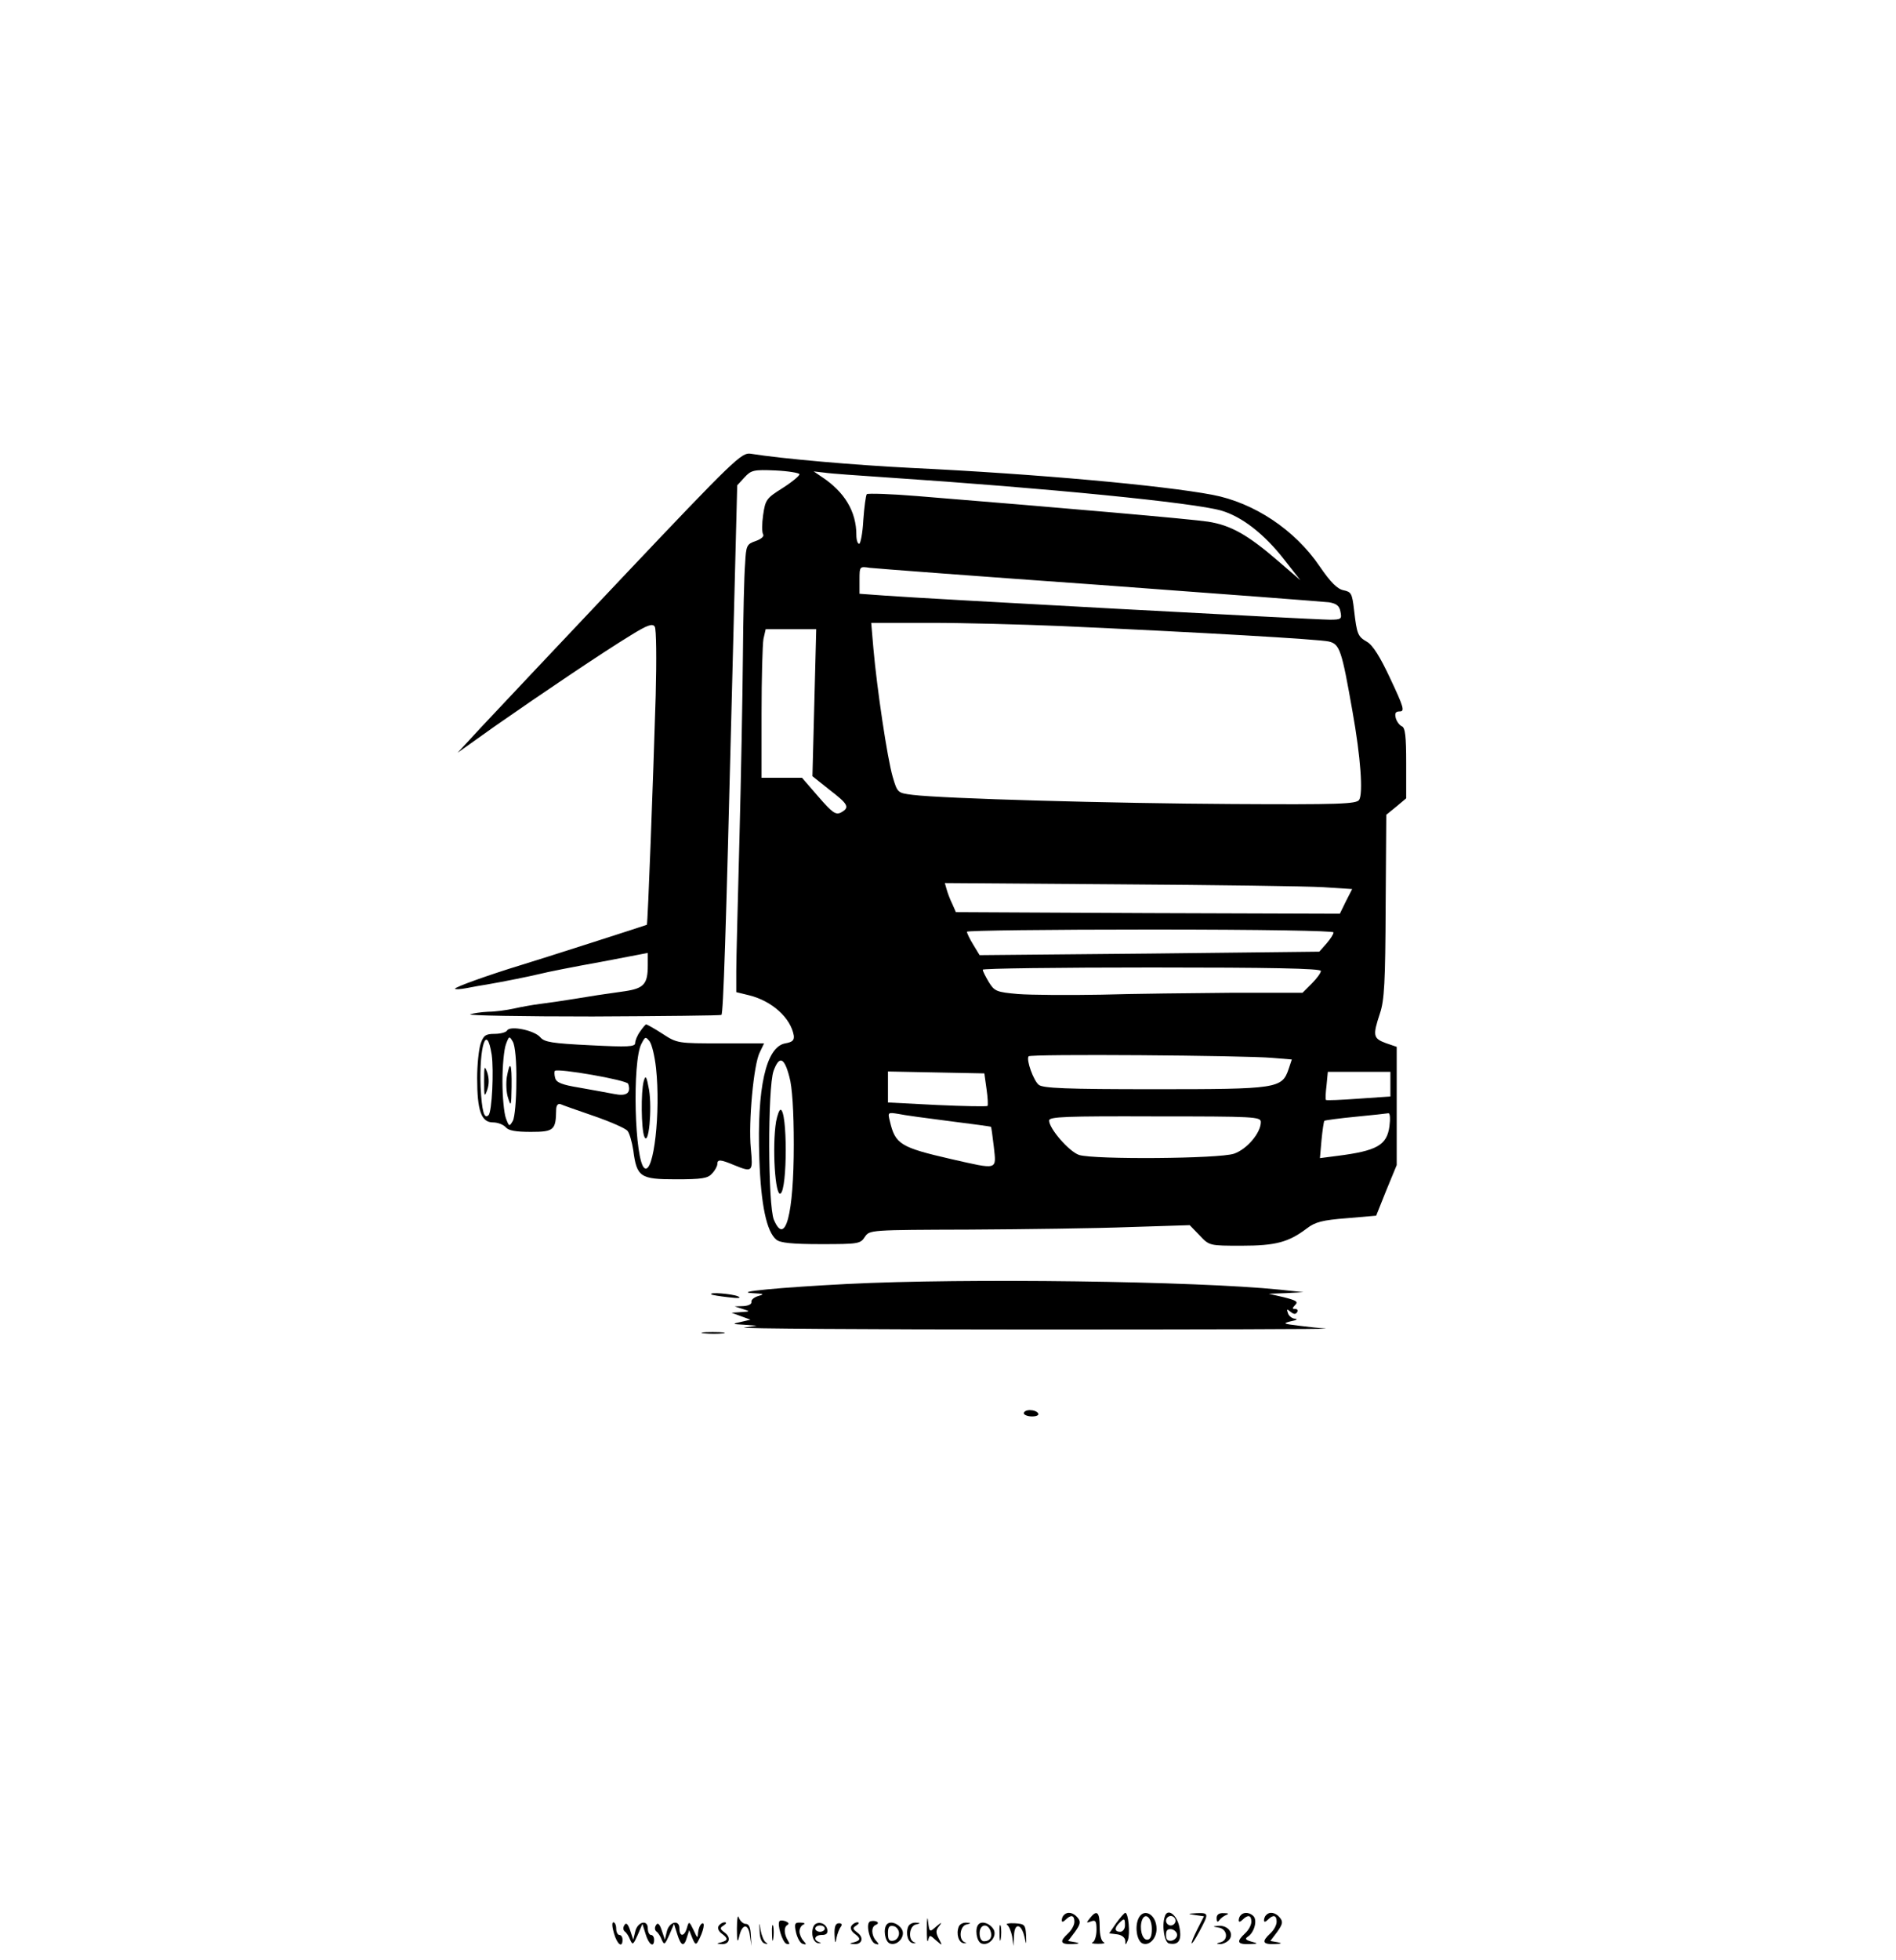 <?xml version="1.0" standalone="no"?>
<!DOCTYPE svg PUBLIC "-//W3C//DTD SVG 20010904//EN"
 "http://www.w3.org/TR/2001/REC-SVG-20010904/DTD/svg10.dtd">
<svg version="1.0" xmlns="http://www.w3.org/2000/svg"
 width="600pt" height="620pt" viewBox="0 0 600 620"
 preserveAspectRatio="xMidYMid meet">

<g transform="translate(0,620) scale(0.1,-0.1)"
fill="#000000" stroke="none">
<path d="M1970 4374 c-206 -218 -408 -432 -449 -476 l-73 -79 118 84 c152 106
342 234 429 287 53 33 70 39 77 28 5 -7 6 -102 3 -218 -8 -266 -25 -724 -28
-725 -4 -2 -334 -108 -397 -127 -105 -32 -210 -70 -210 -75 0 -3 17 -2 38 2
20 4 48 9 62 11 53 9 137 26 170 34 19 5 104 22 188 37 l152 29 0 -39 c0 -59
-12 -73 -72 -82 -86 -12 -90 -13 -158 -24 -36 -6 -85 -13 -109 -16 -25 -3 -63
-10 -85 -15 -23 -5 -59 -10 -81 -10 -22 -1 -48 -5 -57 -8 -10 -4 164 -7 387
-7 222 1 406 3 408 5 6 7 14 248 33 1010 l17 665 23 25 c21 23 29 25 98 22 42
-2 76 -8 76 -12 0 -5 -24 -25 -54 -44 -51 -32 -54 -37 -61 -85 -4 -27 -4 -55
0 -61 4 -6 -6 -15 -23 -21 -29 -10 -31 -14 -34 -72 -3 -34 -6 -165 -7 -292 -1
-126 -6 -387 -11 -580 -5 -192 -10 -380 -10 -416 l0 -67 41 -10 c72 -18 131
-71 141 -127 2 -15 -4 -21 -27 -25 -61 -11 -90 -140 -82 -365 5 -146 23 -231
54 -256 12 -10 50 -14 141 -14 118 0 125 1 139 23 15 22 16 22 332 23 174 1
402 4 506 8 l190 6 31 -32 c31 -33 31 -33 133 -33 108 0 149 11 207 55 26 20
49 26 126 32 l93 8 32 80 33 80 0 187 0 187 -35 12 c-40 15 -41 24 -18 94 14
41 17 100 18 339 l2 289 32 26 31 26 0 111 c0 85 -3 113 -14 117 -7 3 -16 15
-19 26 -4 16 0 21 13 21 16 0 12 14 -30 103 -32 69 -56 107 -74 117 -29 17
-32 23 -41 101 -6 52 -9 57 -33 62 -20 4 -41 25 -76 76 -78 115 -207 201 -339
226 -159 30 -556 66 -952 85 -181 9 -410 29 -510 45 -28 4 -51 -17 -405 -391z
m835 316 c510 -34 974 -80 1060 -105 65 -19 136 -74 199 -155 l51 -65 -72 62
c-95 82 -149 112 -220 123 -51 8 -451 43 -921 81 -84 7 -155 9 -159 6 -3 -4
-8 -40 -11 -82 -2 -41 -9 -75 -13 -75 -5 0 -9 12 -9 28 0 74 -37 136 -110 184
l-25 17 35 -4 c19 -3 107 -9 195 -15z m675 -340 c382 -28 709 -53 726 -55 24
-4 33 -12 36 -30 5 -23 2 -25 -34 -25 -46 0 -1288 67 -1405 76 l-83 6 0 43 c0
44 0 44 33 39 17 -2 345 -27 727 -54z m-125 -130 c444 -20 821 -42 850 -49 35
-8 41 -28 75 -221 26 -145 34 -260 21 -280 -9 -13 -64 -15 -402 -13 -379 2
-915 17 -1011 29 -47 6 -48 6 -63 57 -17 58 -50 280 -61 405 l-7 82 189 0
c104 0 288 -5 409 -10z m-778 -243 l-6 -232 54 -43 c60 -46 65 -56 36 -72 -16
-8 -27 -1 -71 50 l-52 60 -64 0 -64 0 0 204 c0 112 3 218 6 235 l7 31 80 0 80
0 -6 -233z m1610 -583 l92 -6 -20 -39 -19 -39 -608 2 -607 3 -11 25 c-7 14
-15 35 -18 46 l-6 21 552 -4 c304 -2 595 -6 645 -9z m33 -143 c0 -6 -10 -21
-22 -35 l-23 -26 -537 -6 -538 -5 -20 33 c-11 18 -20 36 -20 41 0 4 261 7 580
7 357 0 580 -4 580 -9z m-40 -122 c0 -6 -13 -24 -29 -40 l-29 -29 -224 0
c-123 -1 -308 -3 -413 -6 -104 -2 -223 -1 -263 2 -69 6 -75 9 -93 38 -10 17
-19 34 -19 39 0 4 241 7 535 7 375 0 535 -3 535 -11z m-153 -275 l61 -5 -10
-30 c-21 -62 -35 -64 -424 -64 -281 0 -354 3 -367 14 -16 13 -40 78 -32 90 4
8 684 3 772 -5z m-1529 -60 c9 -31 14 -108 14 -214 0 -221 -27 -323 -63 -238
-19 46 -20 417 -1 471 18 49 34 43 50 -19z m624 -39 c4 -27 5 -51 3 -53 -2 -2
-74 -1 -159 3 l-156 8 0 49 0 49 152 -3 153 -3 7 -50z m1278 16 l0 -39 -101
-7 c-55 -4 -101 -6 -103 -4 -2 2 -1 23 2 47 l4 42 99 0 99 0 0 -39z m-1395
-117 c72 -9 131 -17 131 -18 1 0 5 -29 9 -63 8 -75 15 -73 -135 -39 -161 37
-177 47 -194 120 -7 28 -6 28 26 23 18 -4 92 -14 163 -23z m1392 -16 c-8 -60
-39 -78 -166 -94 l-54 -7 5 57 c3 31 7 58 9 61 3 2 48 8 100 13 51 5 98 10
103 11 5 0 6 -18 3 -41z m-407 13 c0 -34 -44 -86 -85 -100 -47 -16 -441 -19
-490 -4 -31 10 -95 83 -95 109 0 12 53 14 335 13 315 0 335 -1 335 -18z"/>
<path d="M2456 2653 c-13 -79 -3 -239 14 -228 22 13 22 265 0 265 -4 0 -10
-17 -14 -37z"/>
<path d="M2026 2938 c-9 -12 -16 -29 -16 -37 0 -12 -23 -13 -142 -7 -122 6
-145 10 -158 25 -18 22 -95 38 -105 22 -3 -6 -21 -11 -40 -11 -28 0 -35 -5
-44 -31 -6 -18 -11 -67 -11 -109 0 -103 13 -140 50 -140 15 0 33 -7 40 -15 9
-11 32 -15 80 -15 73 0 79 6 80 69 0 14 5 21 13 19 6 -3 55 -20 107 -38 52
-18 100 -39 106 -47 6 -7 14 -35 18 -61 11 -85 22 -92 135 -92 82 0 101 3 114
18 10 10 17 24 17 30 0 16 10 15 53 -3 59 -24 60 -22 53 53 -8 83 9 265 28
303 l14 29 -137 0 c-135 0 -138 0 -184 30 -26 17 -50 30 -52 30 -2 0 -11 -10
-19 -22z m-392 -158 c0 -59 -5 -114 -11 -125 -11 -19 -12 -19 -22 8 -6 16 -11
68 -11 117 0 49 5 101 11 117 10 27 11 27 22 8 7 -12 12 -63 11 -125z m442 42
c15 -139 -7 -335 -36 -317 -32 20 -40 339 -10 394 12 23 13 23 26 7 7 -10 16
-47 20 -84z m-520 42 c7 -49 1 -181 -10 -191 -14 -14 -21 12 -25 88 -5 130 19
205 35 103z m432 -92 c10 -30 -6 -40 -45 -32 -21 4 -70 13 -110 20 -55 9 -72
16 -76 30 -3 10 -3 21 -1 23 9 9 228 -29 232 -41z"/>
<path d="M1604 2794 c-3 -19 -2 -50 4 -67 9 -29 10 -25 11 36 1 74 -5 86 -15
31z"/>
<path d="M2037 2780 c-9 -33 -8 -150 2 -175 14 -33 25 88 15 148 -8 44 -11 48
-17 27z"/>
<path d="M1532 2780 c0 -48 1 -52 10 -27 6 18 6 36 0 55 -9 24 -10 20 -10 -28z"/>
<path d="M2681 2139 c-213 -11 -362 -25 -301 -29 37 -2 41 -3 20 -9 -14 -4
-24 -13 -22 -19 1 -7 -10 -12 -25 -13 l-28 -1 25 -8 c25 -8 25 -8 -5 -10 l-30
-2 30 -11 30 -11 -30 -7 c-29 -6 -29 -7 10 -9 l40 -3 -40 -6 c-22 -3 390 -6
915 -6 525 0 942 1 925 3 -16 1 -55 5 -85 9 -49 6 -52 7 -25 14 17 3 23 7 14
8 -9 0 -20 8 -23 17 -5 14 -4 15 8 5 10 -8 16 -9 21 -1 3 5 1 10 -6 10 -11 0
-10 2 0 13 10 10 3 14 -36 24 l-48 11 55 2 55 3 -75 8 c-264 27 -996 37 -1369
18z"/>
<path d="M2251 2106 c2 -2 27 -6 54 -9 32 -4 43 -3 30 3 -19 8 -93 14 -84 6z"/>
<path d="M2228 1983 c18 -2 45 -2 60 0 15 2 0 4 -33 4 -33 0 -45 -2 -27 -4z"/>
<path d="M3240 1730 c0 -5 12 -10 26 -10 14 0 23 4 19 10 -3 6 -15 10 -26 10
-10 0 -19 -4 -19 -10z"/>
<path d="M2332 100 c0 -40 2 -47 7 -26 9 42 29 44 34 4 l5 -33 -2 35 c-1 24
-6 35 -16 35 -8 0 -18 9 -22 20 -3 11 -6 -4 -6 -35z"/>
<path d="M2933 100 c0 -30 1 -47 4 -37 5 18 5 18 25 0 21 -18 21 -18 9 5 -10
19 -10 27 1 40 10 13 8 13 -9 -1 -21 -19 -22 -19 -26 15 -2 20 -4 11 -4 -22z"/>
<path d="M3367 143 c-4 -3 -7 -11 -7 -17 0 -6 5 -5 12 2 17 17 28 15 28 -6 0
-11 -9 -27 -20 -37 -28 -26 -25 -35 13 -34 23 1 26 3 10 6 l-23 4 22 29 c17
24 19 32 8 45 -13 16 -32 20 -43 8z"/>
<path d="M3449 133 c-12 -15 -12 -16 4 -10 14 5 17 1 17 -27 0 -19 -6 -37 -12
-39 -7 -3 1 -5 17 -5 17 0 24 2 18 5 -8 3 -13 23 -13 49 0 47 -9 55 -31 27z"/>
<path d="M3532 117 l-22 -32 25 -3 c15 -2 25 -10 26 -20 0 -15 1 -15 8 1 8 21
2 87 -8 87 -3 0 -16 -15 -29 -33z m28 -7 c0 -11 -7 -20 -15 -20 -18 0 -19 12
-3 28 16 16 18 15 18 -8z"/>
<path d="M3601 128 c-10 -28 -2 -68 15 -75 21 -8 44 16 44 46 0 48 -44 70 -59
29z m44 -29 c0 -24 -5 -34 -15 -34 -16 0 -25 37 -16 62 10 26 31 8 31 -28z"/>
<path d="M3686 138 c-10 -29 -1 -83 14 -85 30 -6 41 11 32 53 -8 39 -38 60
-46 32z m34 -13 c0 -8 -7 -15 -15 -15 -8 0 -15 7 -15 15 0 8 7 15 15 15 8 0
15 -7 15 -15z m5 -45 c0 -8 -8 -16 -17 -18 -13 -2 -18 3 -18 18 0 15 5 20 18
18 9 -2 17 -10 17 -18z"/>
<path d="M3782 143 l28 -4 -20 -39 c-28 -56 -24 -64 5 -10 31 58 31 60 -7 59
-31 -2 -31 -2 -6 -6z"/>
<path d="M3850 133 c0 -11 3 -14 8 -7 4 6 14 14 22 17 10 4 8 6 -7 6 -16 1
-23 -5 -23 -16z"/>
<path d="M3927 143 c-4 -3 -7 -11 -7 -17 0 -6 5 -5 12 2 17 17 28 15 28 -6 0
-11 -9 -27 -20 -37 -28 -26 -25 -35 13 -34 29 1 30 2 7 8 -18 5 -21 9 -12 15
20 12 31 49 20 64 -11 13 -31 16 -41 5z"/>
<path d="M4007 143 c-4 -3 -7 -11 -7 -17 0 -6 5 -5 12 2 17 17 28 15 28 -6 0
-11 -9 -27 -20 -37 -28 -26 -25 -35 13 -34 23 1 26 3 10 6 l-23 4 22 29 c17
24 19 32 8 45 -13 16 -32 20 -43 8z"/>
<path d="M2467 124 c-9 -9 9 -68 22 -72 10 -3 11 0 5 9 -13 21 -14 43 -3 50 7
4 5 8 -4 12 -8 3 -17 4 -20 1z"/>
<path d="M2754 123 c-16 -5 -2 -65 16 -71 12 -4 13 -2 3 9 -16 17 -17 46 -1
51 7 3 8 7 3 10 -6 3 -15 3 -21 1z"/>
<path d="M1943 85 c10 -35 27 -48 27 -20 0 8 -4 15 -10 15 -5 0 -10 9 -10 20
0 11 -4 20 -9 20 -5 0 -4 -15 2 -35z"/>
<path d="M1976 111 c-5 -7 -4 -16 1 -20 5 -3 13 -15 17 -26 8 -18 10 -16 24
15 l15 35 10 -32 c10 -34 27 -45 27 -18 0 8 -4 15 -10 15 -5 0 -10 9 -10 21 0
29 -33 21 -40 -11 l-6 -25 -10 30 c-7 21 -13 25 -18 16z"/>
<path d="M2076 111 c-5 -7 -4 -16 1 -20 5 -3 13 -15 17 -26 8 -18 10 -16 24
15 l15 35 10 -32 c12 -39 22 -42 31 -10 l7 22 10 -25 c8 -20 12 -22 18 -10 17
30 24 63 12 56 -6 -4 -11 -17 -12 -29 -1 -19 -2 -18 -14 8 -14 29 -15 29 -21
8 -8 -29 -24 -30 -24 -2 0 29 -33 21 -40 -11 l-6 -25 -10 30 c-7 21 -13 25
-18 16z"/>
<path d="M2274 108 c-4 -6 0 -16 9 -23 22 -16 21 -22 0 -28 -16 -4 -16 -5 -1
-6 26 -2 33 20 12 36 -16 12 -17 15 -4 23 9 6 10 10 3 10 -6 0 -15 -5 -19 -12z"/>
<path d="M2404 91 c0 -21 7 -36 16 -38 10 -3 11 -2 3 4 -6 4 -13 22 -16 38 -4
27 -5 27 -3 -4z"/>
<path d="M2443 85 c0 -22 2 -30 4 -17 2 12 2 30 0 40 -3 9 -5 -1 -4 -23z"/>
<path d="M2519 88 c4 -17 13 -34 21 -36 12 -4 13 -2 3 9 -7 7 -13 21 -13 30 0
10 6 20 13 22 6 3 2 6 -9 6 -19 1 -21 -3 -15 -31z"/>
<path d="M2574 106 c-9 -23 0 -51 16 -52 9 0 10 1 3 3 -21 7 -15 23 8 23 14 0
19 5 17 17 -4 23 -36 29 -44 9z m36 -6 c0 -5 -7 -10 -15 -10 -8 0 -15 5 -15
10 0 6 7 10 15 10 8 0 15 -4 15 -10z"/>
<path d="M2641 81 c1 -28 3 -30 6 -11 3 14 9 30 14 36 5 7 3 11 -6 11 -11 0
-15 -11 -14 -36z"/>
<path d="M2694 108 c-4 -6 0 -16 9 -23 22 -16 21 -22 0 -28 -16 -4 -16 -5 -1
-6 26 -2 33 20 12 36 -16 12 -17 15 -4 23 9 6 10 10 3 10 -6 0 -15 -5 -19 -12z"/>
<path d="M2807 114 c-13 -13 -7 -55 9 -61 24 -9 51 23 38 45 -12 19 -36 27
-47 16z m38 -29 c0 -11 -8 -21 -17 -23 -14 -3 -18 3 -18 23 0 20 4 26 18 23 9
-2 17 -12 17 -23z"/>
<path d="M2874 106 c-9 -23 0 -51 16 -52 9 0 10 1 3 3 -20 7 -16 51 5 56 16 4
16 5 -1 6 -10 0 -20 -5 -23 -13z"/>
<path d="M3034 106 c-9 -23 0 -51 16 -52 9 0 10 1 3 3 -20 7 -16 51 5 56 16 4
16 5 -1 6 -10 0 -20 -5 -23 -13z"/>
<path d="M3097 114 c-13 -13 -7 -55 9 -61 24 -9 51 23 38 45 -12 19 -36 27
-47 16z m37 -20 c8 -20 -1 -34 -20 -34 -8 0 -14 10 -14 25 0 28 24 34 34 9z"/>
<path d="M3163 85 c0 -22 2 -30 4 -17 2 12 2 30 0 40 -3 9 -5 -1 -4 -23z"/>
<path d="M3187 112 c6 -4 13 -21 16 -37 l4 -30 2 33 c1 41 23 39 33 -4 6 -27
6 -27 5 6 -2 32 -4 35 -36 37 -19 1 -30 -2 -24 -5z"/>
<path d="M3858 103 c26 -5 30 -39 5 -46 -15 -4 -15 -5 -2 -6 9 0 22 6 29 14
16 20 -4 46 -34 44 -20 -2 -20 -2 2 -6z"/>
</g>
</svg>
